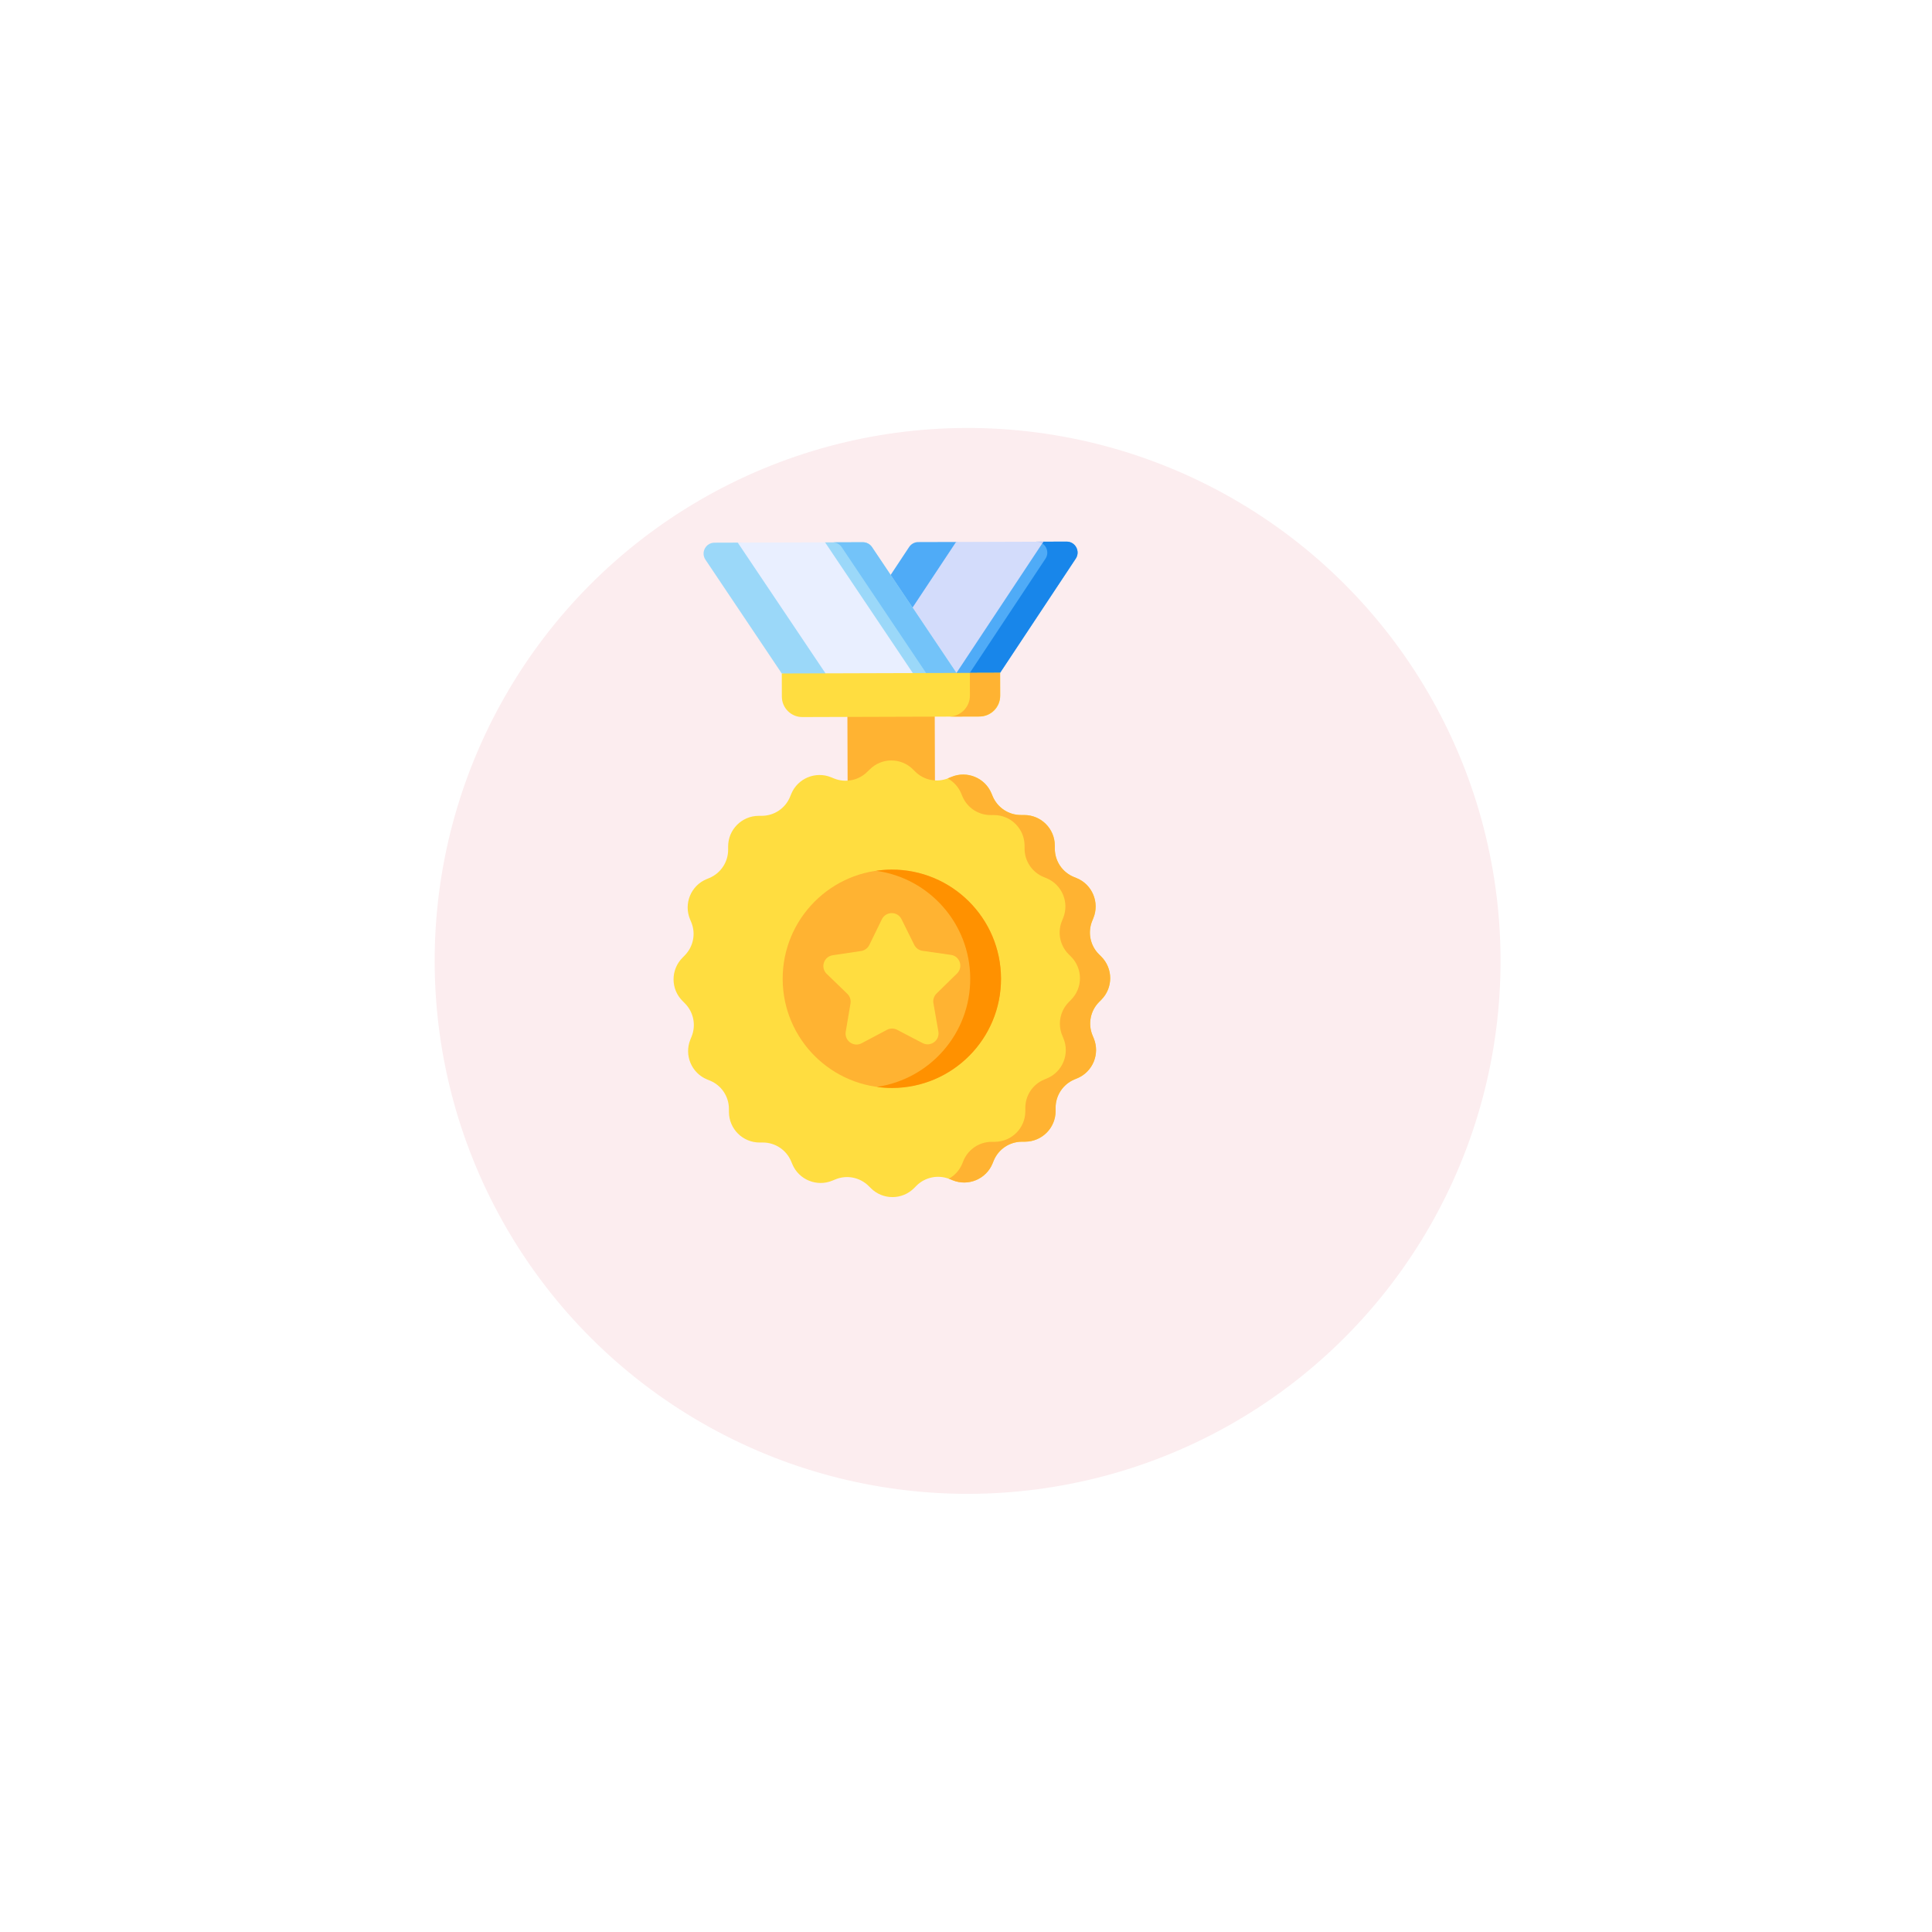 <svg width="127" height="127" viewBox="0 0 127 127" fill="none" xmlns="http://www.w3.org/2000/svg">
<g filter="url(#filter0_d_2464_367)">
<circle cx="58.606" cy="57.165" r="35.033" transform="rotate(-0.175 58.606 57.165)" fill="#FCEDEF"/>
</g>
<path d="M58.548 37.791L59.763 35.955C59.897 35.756 60.118 35.634 60.357 35.633L62.836 35.626L65.481 36.246L68.584 35.608L70.114 35.603C70.686 35.602 71.031 36.24 70.716 36.718L65.741 44.227L58.817 45.684L58.548 37.791Z" fill="#4FABF7"/>
<path d="M70.114 35.603L68.123 35.609C68.695 35.607 69.04 36.245 68.725 36.724L63.75 44.233L58.806 45.274L58.821 45.684L65.741 44.227L70.716 36.718C71.031 36.239 70.686 35.601 70.114 35.603Z" fill="#1886EA"/>
<path d="M59.987 39.939L62.846 35.626L68.587 35.608L62.872 44.236L60.003 44.244L59.99 39.939L59.987 39.939Z" fill="#D3DCFB"/>
<path d="M68.584 35.608L68.12 35.609C68.268 35.609 68.399 35.652 68.507 35.722L68.584 35.608Z" fill="#BEC8F7"/>
<path d="M62.873 44.236L57.318 35.962C57.186 35.764 56.961 35.644 56.722 35.644L54.236 35.652L51.742 36.107L48.495 35.669L46.965 35.674C46.393 35.676 46.052 36.316 46.373 36.792L51.39 44.271L57.212 45.215L62.873 44.236Z" fill="#9BD8F9"/>
<path d="M57.319 35.962C57.187 35.764 56.961 35.644 56.722 35.644L54.731 35.65C54.97 35.65 55.196 35.77 55.331 35.968L60.879 44.242L56.203 45.05L57.212 45.215L62.87 44.236L57.319 35.962Z" fill="#73C3F9"/>
<path d="M57.213 45.215L54.265 44.736L54.264 44.262L48.496 35.669L54.237 35.652L60.005 44.245L60.006 44.732L57.213 45.215Z" fill="#E9EFFF"/>
<path d="M55.702 46.346L61.443 46.329L61.461 52.083L55.72 52.101L55.702 46.346Z" fill="#FFB332"/>
<path d="M72.249 65.867L72.393 65.722C73.178 64.933 73.174 63.658 72.384 62.877L72.239 62.733C71.662 62.159 71.488 61.292 71.795 60.541L71.872 60.352C72.293 59.325 71.802 58.146 70.774 57.726L70.586 57.649C69.831 57.338 69.341 56.607 69.339 55.793L69.338 55.584C69.335 54.471 68.431 53.572 67.318 53.576L67.116 53.576C66.302 53.579 65.567 53.09 65.252 52.341L65.174 52.153C64.747 51.128 63.565 50.644 62.541 51.071L62.353 51.149C61.6 51.464 60.735 51.292 60.158 50.718L60.013 50.574C59.224 49.79 57.949 49.794 57.168 50.583L57.017 50.728C56.444 51.305 55.576 51.479 54.825 51.172L54.637 51.095C53.61 50.675 52.431 51.166 52.01 52.193L51.933 52.382C51.623 53.136 50.891 53.626 50.077 53.628L49.872 53.629C48.759 53.632 47.86 54.536 47.864 55.65L47.864 55.852C47.867 56.666 47.378 57.4 46.629 57.715L46.441 57.793C45.416 58.22 44.932 59.402 45.359 60.427L45.437 60.615C45.752 61.367 45.58 62.232 45.006 62.809L44.862 62.957C44.078 63.747 44.081 65.022 44.871 65.803L45.016 65.95C45.593 66.524 45.767 67.391 45.46 68.142L45.383 68.331C44.962 69.358 45.454 70.537 46.481 70.957L46.669 71.034C47.424 71.344 47.914 72.076 47.916 72.89L47.917 73.095C47.92 74.209 48.824 75.107 49.938 75.104L50.143 75.103C50.957 75.101 51.691 75.59 52.006 76.339L52.084 76.527C52.511 77.551 53.693 78.035 54.718 77.608L54.906 77.531C55.658 77.215 56.523 77.388 57.1 77.961L57.245 78.105C58.035 78.89 59.309 78.886 60.091 78.097L60.235 77.951C60.808 77.375 61.675 77.2 62.426 77.507L62.615 77.584C63.642 78.005 64.821 77.514 65.242 76.487L65.319 76.298C65.629 75.544 66.361 75.054 67.175 75.051L67.38 75.051C68.493 75.047 69.392 74.143 69.388 73.03L69.388 72.825C69.385 72.011 69.874 71.276 70.623 70.961L70.811 70.883C71.836 70.456 72.32 69.274 71.893 68.25L71.815 68.061C71.507 67.309 71.675 66.444 72.249 65.867Z" fill="#FFDD40"/>
<path d="M58.645 71.512C62.607 71.5 65.809 68.278 65.797 64.316C65.784 60.354 62.563 57.152 58.601 57.164C54.639 57.176 51.437 60.398 51.449 64.36C51.461 68.322 54.682 71.524 58.645 71.512Z" fill="#FFB332"/>
<path d="M59.26 60.421L60.099 62.111C60.204 62.322 60.407 62.47 60.642 62.502L62.51 62.769C63.098 62.852 63.336 63.574 62.91 63.992L61.562 65.311C61.394 65.477 61.318 65.716 61.359 65.948L61.684 67.807C61.787 68.392 61.173 68.841 60.644 68.567L58.973 67.694C58.764 67.584 58.515 67.584 58.303 67.696L56.638 68.579C56.114 68.856 55.497 68.411 55.593 67.825L55.907 65.964C55.947 65.732 55.868 65.494 55.7 65.329L54.344 64.018C53.915 63.606 54.148 62.882 54.737 62.793L56.603 62.515C56.835 62.48 57.039 62.332 57.143 62.12L57.972 60.425C58.236 59.893 58.996 59.891 59.26 60.421Z" fill="#FFDD40"/>
<path d="M64.405 47.1L52.745 47.136C52.001 47.138 51.398 46.538 51.395 45.795L51.391 44.271L65.742 44.227L65.747 45.751C65.749 46.494 65.149 47.098 64.405 47.1Z" fill="#FFDD40"/>
<path d="M63.754 44.233L63.758 45.716C63.761 46.483 63.14 47.104 62.377 47.106L64.365 47.1C65.132 47.098 65.748 46.474 65.746 45.71L65.742 44.227L63.754 44.233Z" fill="#FFB332"/>
<path d="M72.384 62.873L72.239 62.729C71.662 62.156 71.488 61.288 71.795 60.538L71.872 60.349C72.292 59.322 71.801 58.143 70.774 57.722L70.585 57.645C69.831 57.335 69.341 56.603 69.339 55.789L69.338 55.584C69.335 54.471 68.43 53.572 67.317 53.576L67.115 53.576C66.302 53.579 65.567 53.09 65.252 52.341L65.174 52.153C64.747 51.128 63.565 50.644 62.54 51.071L62.352 51.149C62.332 51.156 62.315 51.163 62.295 51.169C62.679 51.38 63 51.719 63.183 52.155L63.261 52.343C63.576 53.096 64.31 53.581 65.124 53.579L65.329 53.578C66.443 53.575 67.347 54.474 67.35 55.587L67.351 55.792C67.353 56.606 67.847 57.338 68.598 57.648L68.786 57.725C69.813 58.145 70.305 59.325 69.884 60.352L69.807 60.54C69.497 61.295 69.674 62.158 70.251 62.732L70.396 62.876C71.186 63.661 71.189 64.935 70.405 65.721L70.257 65.873C69.684 66.45 69.515 67.318 69.827 68.067L69.905 68.255C70.332 69.28 69.848 70.462 68.823 70.889L68.635 70.967C67.882 71.282 67.397 72.017 67.4 72.831L67.4 73.036C67.404 74.149 66.505 75.053 65.392 75.057L65.187 75.057C64.373 75.06 63.641 75.553 63.33 76.304L63.254 76.493C63.073 76.93 62.755 77.271 62.372 77.484C62.392 77.491 62.409 77.497 62.429 77.504L62.618 77.581C63.645 78.001 64.824 77.51 65.245 76.483L65.322 76.294C65.632 75.54 66.364 75.05 67.178 75.048L67.383 75.047C68.496 75.044 69.395 74.14 69.391 73.026L69.391 72.821C69.388 72.007 69.877 71.272 70.626 70.957L70.814 70.879C71.839 70.453 72.323 69.271 71.896 68.246L71.818 68.058C71.503 67.305 71.675 66.441 72.249 65.864L72.393 65.719C73.177 64.933 73.173 63.658 72.384 62.873Z" fill="#FFB332"/>
<path d="M58.607 57.164C58.264 57.165 57.924 57.193 57.595 57.242C61.081 57.722 63.767 60.707 63.778 64.326C63.789 67.945 61.118 70.943 57.638 71.448C57.968 71.494 58.308 71.52 58.651 71.519C62.613 71.507 65.815 68.285 65.803 64.323C65.791 60.355 62.569 57.152 58.607 57.164Z" fill="#FF9100"/>
<defs>
<filter id="filter0_d_2464_367" x="0.572" y="0.132" width="126.066" height="126.066" filterUnits="userSpaceOnUse" color-interpolation-filters="sRGB">
<feFlood flood-opacity="0" result="BackgroundImageFix"/>
<feColorMatrix in="SourceAlpha" type="matrix" values="0 0 0 0 0 0 0 0 0 0 0 0 0 0 0 0 0 0 127 0" result="hardAlpha"/>
<feOffset dx="5" dy="6"/>
<feGaussianBlur stdDeviation="14"/>
<feComposite in2="hardAlpha" operator="out"/>
<feColorMatrix type="matrix" values="0 0 0 0 0 0 0 0 0 0 0 0 0 0 0 0 0 0 0.13 0"/>
<feBlend mode="normal" in2="BackgroundImageFix" result="effect1_dropShadow_2464_367"/>
<feBlend mode="normal" in="SourceGraphic" in2="effect1_dropShadow_2464_367" result="shape"/>
</filter>
</defs>
</svg>
